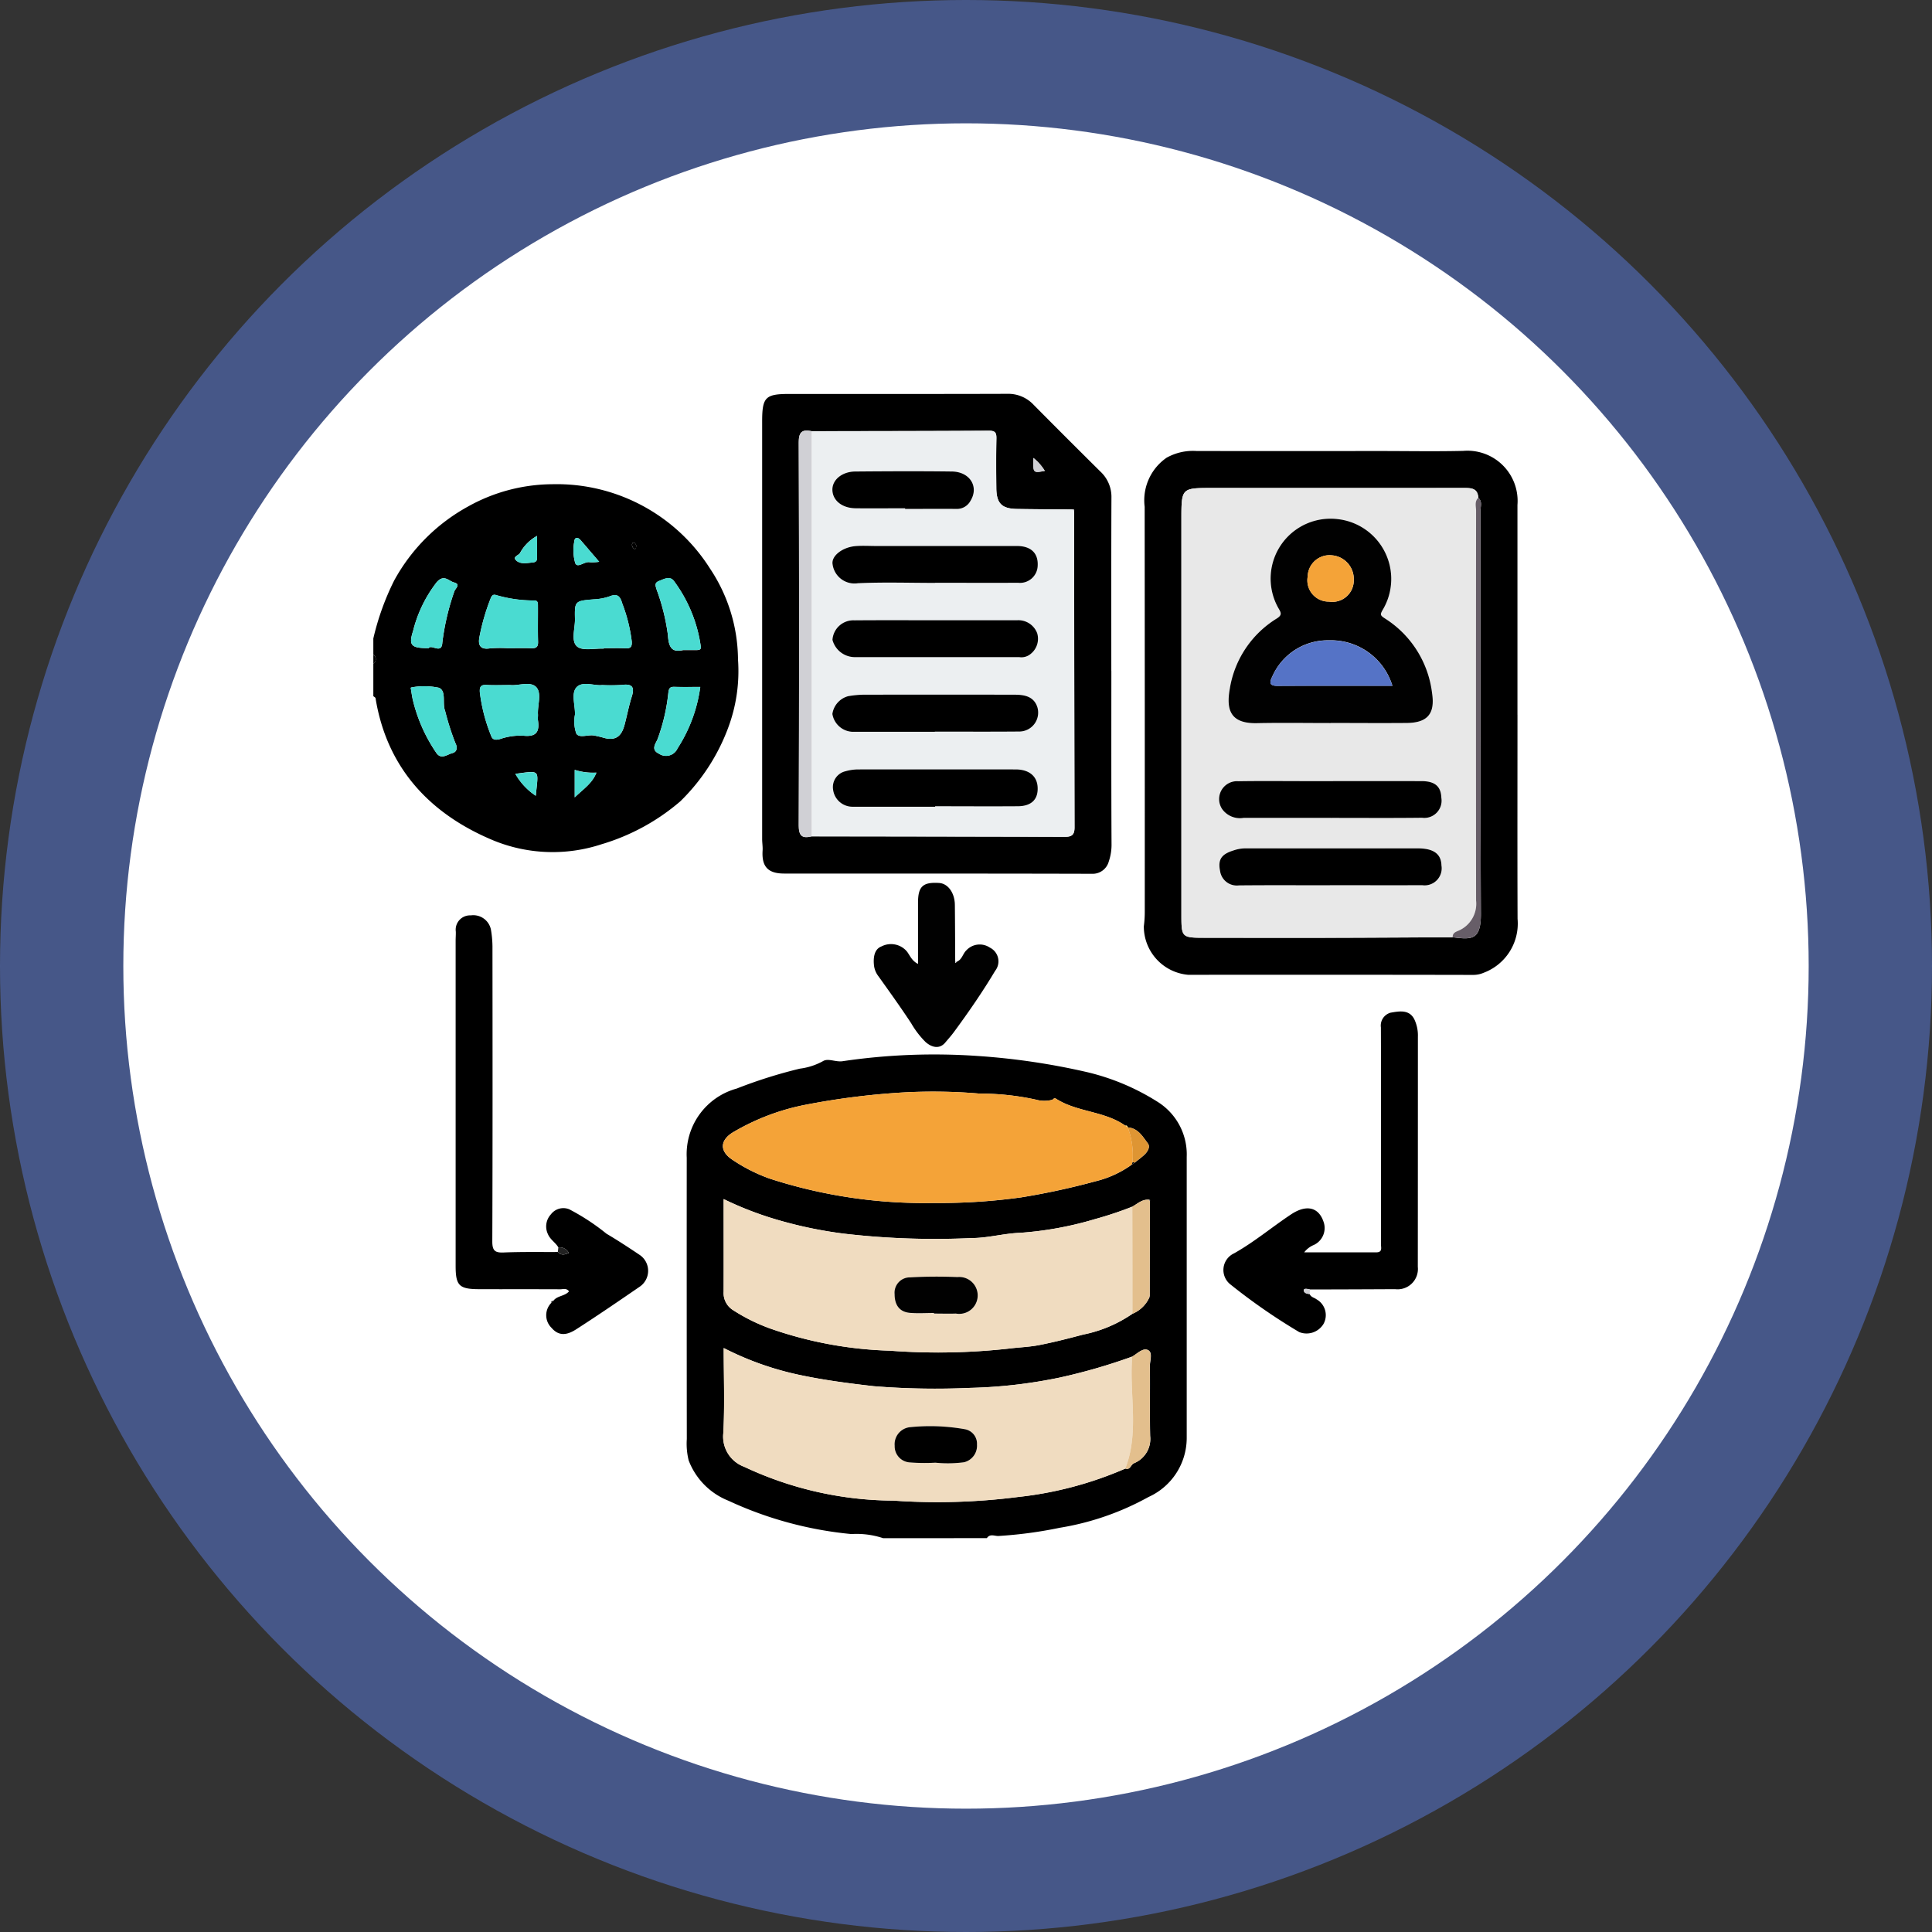 <svg xmlns="http://www.w3.org/2000/svg" xmlns:xlink="http://www.w3.org/1999/xlink" width="141" height="141" viewBox="0 0 141 141">
  <rect x="0" y="0" width="141" height="141" fill="#333333" stroke="none"/>
  <defs>
    <clipPath id="clip-path">
      <rect id="Rectángulo_363844" data-name="Rectángulo 363844" width="83.509" height="83.516" fill="none"/>
    </clipPath>
  </defs>
  <g id="Grupo_1043416" data-name="Grupo 1043416" transform="translate(-3943 10908.802)">
    <circle id="Elipse_8725" data-name="Elipse 8725" cx="70.5" cy="70.5" r="70.5" transform="translate(3943 -10908.802)" fill="#5573c6" opacity="0.58"/>
    <circle id="Elipse_8726" data-name="Elipse 8726" cx="61.5" cy="61.5" r="61.5" transform="translate(3952 -10899.802)" fill="#fff"/>
    <g id="Grupo_1042536" data-name="Grupo 1042536" transform="translate(3970.246 -10880.06)">
      <g id="Grupo_1030480" data-name="Grupo 1030480" clip-path="url(#clip-path)">
        <path id="Trazado_771316" data-name="Trazado 771316" d="M149.882,320.87a6.129,6.129,0,0,0-2.315-.3,27.4,27.4,0,0,1-8.976-2.434,5.133,5.133,0,0,1-2.9-2.938,5.047,5.047,0,0,1-.137-1.559q-.011-10.267-.005-20.534a4.968,4.968,0,0,1,3.647-5.048,35.068,35.068,0,0,1,4.611-1.454,4.682,4.682,0,0,0,1.684-.547c.37-.228.9.066,1.4.009a45.741,45.741,0,0,1,9.884-.387,50.606,50.606,0,0,1,8.023,1.187,16.878,16.878,0,0,1,5.126,2.167,4.523,4.523,0,0,1,2.114,4.01q0,10.267,0,20.534a4.73,4.73,0,0,1-2.791,4.29,19.96,19.96,0,0,1-6.474,2.245,31.183,31.183,0,0,1-4.485.6c-.274.007-.614-.185-.834.157ZM167.741,290.9c-.024-.094-.065-.165-.182-.132-1.525-1.082-3.511-.976-5.068-1.973-.142-.091-.186.06-.28.086a2.292,2.292,0,0,1-1.191-.017,19.048,19.048,0,0,0-4.1-.439,39.72,39.72,0,0,0-5.678-.078,54.128,54.128,0,0,0-6.946.878,16.61,16.61,0,0,0-5.434,2.062c-.89.579-.9,1.335-.027,1.935a12.175,12.175,0,0,0,2.745,1.4,36.61,36.61,0,0,0,12,1.784A43.16,43.16,0,0,0,159.95,296a52.937,52.937,0,0,0,5.446-1.179,7.562,7.562,0,0,0,2.641-1.218l.192-.13c.232-.186.474-.361.694-.561.252-.229.477-.59.281-.849-.378-.5-.716-1.116-1.468-1.17Zm1.563,12.41.054-.028-.021-.055q.007-3.488.015-6.975l.013-.056-.055-.022c-.507-.061-.85.281-1.242.5a26.741,26.741,0,0,1-2.736.912,25.1,25.1,0,0,1-5.5,1c-1.126.041-2.314.377-3.483.38a57.315,57.315,0,0,1-9.346-.324,31.1,31.1,0,0,1-5.041-1.068,24.737,24.737,0,0,1-3.716-1.452c0,2.331.006,4.547,0,6.763a1.458,1.458,0,0,0,.625,1.3,13.293,13.293,0,0,0,2.773,1.384,28.93,28.93,0,0,0,8.734,1.617,46.824,46.824,0,0,0,8.708-.156c.73-.091,1.473-.112,2.209-.257,1.072-.211,2.134-.482,3.181-.761a9.661,9.661,0,0,0,3.607-1.523,2.337,2.337,0,0,0,1.228-1.185m-1.747,12.485c.357.129.387-.285.632-.39a1.908,1.908,0,0,0,1.176-1.984c-.037-1.7,0-3.409-.02-5.114,0-.4.23-.976-.138-1.159s-.777.254-1.145.473a42.161,42.161,0,0,1-5.285,1.53,36.075,36.075,0,0,1-6.549.755,56.047,56.047,0,0,1-7.031-.122c-1.854-.211-3.692-.45-5.518-.844a22.093,22.093,0,0,1-5.435-1.943c0,2.139.081,4.182-.03,6.215a2.348,2.348,0,0,0,1.528,2.454,25.836,25.836,0,0,0,10.884,2.467,46.3,46.3,0,0,0,9.088-.263,26.789,26.789,0,0,0,7.842-2.076" transform="translate(-112.676 -237.354)"/>
        <path id="Trazado_771317" data-name="Trazado 771317" d="M0,50.353a19.16,19.16,0,0,1,1.513-4.215A13.586,13.586,0,0,1,6.9,40.729a12.742,12.742,0,0,1,6.16-1.634,13.244,13.244,0,0,1,11.519,6.167,12.068,12.068,0,0,1,2.035,6.616,11.82,11.82,0,0,1-.72,5A14.6,14.6,0,0,1,22.4,62.241a15.625,15.625,0,0,1-5.749,3.131,11.4,11.4,0,0,1-7.887-.28C4.18,63.184,1,59.854.162,54.713c-.009-.058-.106-.1-.162-.151V52.2a.407.407,0,0,0,0-.673Zm16.7,3.4c-.516.076-1.4-.3-1.846.139s-.111,1.33-.137,2.022a2.646,2.646,0,0,0,.1,1.384c.223.347.829.069,1.262.132a7.651,7.651,0,0,1,.789.187c.906.234,1.278-.227,1.476-.988.178-.683.312-1.379.524-2.05.234-.74-.039-.923-.736-.835a12.552,12.552,0,0,1-1.43.01m-6.708,0c-.658,0-1.19.025-1.718-.008-.419-.027-.525.129-.5.528A12.29,12.29,0,0,0,8.6,57.463c.1.3.33.323.672.222a4.518,4.518,0,0,1,1.688-.235c.934.1,1.181-.293,1.056-1.12-.021-.137,0-.279,0-.418-.045-.69.3-1.578-.137-2.019s-1.328-.069-1.889-.141m-.149-2.691c.56,0,1.121-.014,1.681.005.343.012.512-.074.5-.462-.023-.868,0-1.737-.009-2.605,0-.193.016-.428-.274-.418a9.709,9.709,0,0,1-2.8-.4c-.168-.044-.275,0-.364.216a15.588,15.588,0,0,0-.821,2.8c-.118.549-.031,1,.744.881a9.276,9.276,0,0,1,1.343-.012m6.977.029c0-.01,0-.019,0-.029.531,0,1.063-.021,1.593.007.379.02.466-.126.451-.482a11.51,11.51,0,0,0-.686-2.763c-.143-.479-.3-.81-.957-.538a4.032,4.032,0,0,1-1.117.208c-1.395.116-1.414.118-1.387,1.443.014.688-.313,1.6.157,2,.4.342,1.278.125,1.945.155m5.79.106c.416,0,.7,0,.977,0,.182,0,.358-.028.313-.265a10.43,10.43,0,0,0-1.977-4.8c-.29-.355-.708-.12-1.064.019-.372.146-.259.36-.17.663a15.213,15.213,0,0,1,.815,3.3c.057.986.36,1.253,1.106,1.084M2.729,53.949c.044.266.082.533.134.8a11.644,11.644,0,0,0,1.711,3.919c.358.57.812.148,1.191.053s.377-.455.213-.758a19.46,19.46,0,0,1-.741-2.329c-.22-.56.114-1.432-.444-1.682a5.087,5.087,0,0,0-1.986-.031.257.257,0,0,0-.078.03m1.307-2.89c.2-.316.951.472,1-.4a17.718,17.718,0,0,1,.87-3.727c.064-.229.512-.53-.015-.67-.388-.1-.731-.629-1.268-.015A9.549,9.549,0,0,0,2.9,49.808c-.342,1.06-.134,1.251,1.132,1.251m19.828,2.829c-.658,0-1.272.013-1.886-.005-.317-.01-.4.093-.443.419a13.846,13.846,0,0,1-.789,3.4c-.117.293-.531.765.106,1.062a.918.918,0,0,0,1.353-.392,10.943,10.943,0,0,0,1.658-4.485m-7.375-9.131c-.532-.62-.936-1.093-1.343-1.565-.24-.279-.461-.235-.483.12a3.351,3.351,0,0,0,.081,1.555c.179.378.673-.159,1.054-.078a3.454,3.454,0,0,0,.692-.033m-4.536-1.89a3.127,3.127,0,0,0-1.239,1.238c-.1.191-.568.274-.3.541.314.308.776.2,1.2.164.33-.03.339-.187.335-.428-.007-.46,0-.92,0-1.515M14.7,59.947v2c.649-.628,1.289-1.033,1.583-1.807a4.366,4.366,0,0,1-1.583-.2m-2.841,1.889c.175-1.921.4-1.851-1.492-1.6a4.635,4.635,0,0,0,1.492,1.6M19.2,43.58c-.041-.061-.077-.184-.15-.211-.142-.053-.184.088-.169.185a.352.352,0,0,0,.144.249c.168.07.126-.1.175-.224" transform="translate(0 -32.498)"/>
        <path id="Trazado_771318" data-name="Trazado 771318" d="M0,112.786a.407.407,0,0,1,0,.674Z" transform="translate(0 -93.752)" fill="#010101"/>
        <path id="Trazado_771319" data-name="Trazado 771319" d="M360.4,43.935c0,4.964-.012,9.928.006,14.892a3.836,3.836,0,0,1-2.469,3.934,1.943,1.943,0,0,1-.784.158q-10.39-.02-20.78-.007a3.543,3.543,0,0,1-3.243-3.542,8.065,8.065,0,0,0,.069-1.083q.005-14.766-.008-29.532a3.777,3.777,0,0,1,1.6-3.58A3.943,3.943,0,0,1,337,24.685q6.646.005,13.293,0c2.047,0,4.1.038,6.141-.01a3.665,3.665,0,0,1,3.964,3.945q0,7.656,0,15.313M357.539,28.1c-.037-.719-.534-.717-1.071-.716q-9.175.01-18.35,0c-2.245,0-2.245,0-2.245,2.294q0,14.394,0,28.789c0,1.743,0,1.743,1.786,1.743,3.142,0,6.285.005,9.427,0,2.861-.006,5.722-.025,8.583-.038,1.415.185,2.069.205,2.06-1.731-.046-9.8-.02-19.6-.029-29.4,0-.312.152-.672-.16-.939" transform="translate(-276.898 -20.511)"/>
        <path id="Trazado_771320" data-name="Trazado 771320" d="M193.622,20.212c0,4.208-.009,8.416.013,12.623a3.775,3.775,0,0,1-.2,1.293,1.218,1.218,0,0,1-1.223.9c-7.489-.021-14.979-.014-22.468-.017-1.187,0-1.649-.507-1.575-1.681.018-.277-.032-.558-.032-.837q0-15.19,0-30.38V2.032c0-1.793.229-2.023,2-2.023,5.3,0,10.6.008,15.9-.009a2.53,2.53,0,0,1,1.911.8q2.428,2.451,4.88,4.879a2.519,2.519,0,0,1,.8,1.912c-.018,4.208-.009,8.415-.009,12.623M171.751,2.727c-.691-.142-.946.039-.943.839q.051,13.954,0,27.908c0,.8.244.988.944.822q9.251.012,18.5.032c.515,0,.682-.178.681-.687Q190.907,20.12,190.9,8.6c.03-.116,0-.183-.133-.158-1.344-.012-2.687-.015-4.031-.038-1.115-.019-1.5-.4-1.512-1.518-.013-1.2-.019-2.41.006-3.614.008-.416-.072-.581-.541-.578-4.314.027-8.628.027-12.941.035m16.184,1.95c-.029,1.107-.029,1.107.833.945a3.642,3.642,0,0,0-.833-.945" transform="translate(-139.76 0)"/>
        <path id="Trazado_771321" data-name="Trazado 771321" d="M42.714,253.661c.271-.4.844-.338,1.152-.707-.194-.259-.436-.15-.636-.151-1.962-.01-3.925,0-5.887-.007-1.5,0-1.751-.251-1.751-1.711q0-11.858,0-23.717c0-.224.021-.449.012-.672a1.045,1.045,0,0,1,1.089-1.18,1.314,1.314,0,0,1,1.472,1.024,7.611,7.611,0,0,1,.115,1.24c.007,7.177.015,14.353-.012,21.53,0,.678.193.834.832.808,1.315-.054,2.634-.028,3.951-.035.242.263.5.2.8.07a.746.746,0,0,0-.76-.405c-.209-.357-.59-.561-.764-.969a1.3,1.3,0,0,1,.218-1.444,1.138,1.138,0,0,1,1.337-.37,16.032,16.032,0,0,1,2.717,1.782c.819.484,1.617,1.006,2.407,1.537a1.4,1.4,0,0,1,.04,2.317c-1.539,1.056-3.08,2.112-4.65,3.121-.575.37-1.219.583-1.8-.1a1.284,1.284,0,0,1-.014-1.835l.131-.13" transform="translate(-29.585 -187.452)"/>
        <path id="Trazado_771322" data-name="Trazado 771322" d="M373.95,287.725c.088.234.333.26.5.387a1.323,1.323,0,0,1,.507,1.8,1.446,1.446,0,0,1-1.77.591,43.608,43.608,0,0,1-5-3.461,1.339,1.339,0,0,1,.247-2.286c1.475-.828,2.76-1.915,4.159-2.843,1.156-.767,2.072-.515,2.406.658a1.364,1.364,0,0,1-.748,1.575,1.682,1.682,0,0,0-.7.538c1.836,0,3.546,0,5.256,0,.478,0,.344-.347.346-.6.009-1.4,0-2.8,0-4.205,0-3.869.01-7.738-.005-11.607a.976.976,0,0,1,.708-1.079c.593-.1,1.339-.259,1.72.46a2.726,2.726,0,0,1,.272,1.271q0,8.411-.006,16.822a1.484,1.484,0,0,1-1.656,1.625q-3.111.017-6.223.022c-.158-.039-.427-.093-.441.033-.025.212.208.29.419.3" transform="translate(-305.614 -222.028)"/>
        <path id="Trazado_771323" data-name="Trazado 771323" d="M222.492,217.229c.367-.148.412-.562.674-.812a1.327,1.327,0,0,1,1.725-.2,1.116,1.116,0,0,1,.38,1.692c-.924,1.547-1.947,3.027-3.014,4.475-.192.261-.419.511-.626.759-.4.481-.958.386-1.439-.04a6.46,6.46,0,0,1-1.048-1.367c-.764-1.162-1.577-2.293-2.385-3.425a1.606,1.606,0,0,1-.322-.736c-.076-.586-.007-1.248.541-1.449a1.519,1.519,0,0,1,1.83.342c.24.289.35.692.834.937,0-1.53,0-2.994,0-4.458,0-1.2.352-1.526,1.543-1.45.641.041,1.136.715,1.146,1.6.016,1.373.017,2.746.025,4.118l.008.128.126-.113" transform="translate(-179.89 -175.798)" fill="#010101"/>
        <path id="Trazado_771324" data-name="Trazado 771324" d="M79.829,369.142a.746.746,0,0,1,.76.4c-.3.125-.557.193-.8-.07l.039-.335" transform="translate(-66.325 -306.845)" fill="#222"/>
        <path id="Trazado_771325" data-name="Trazado 771325" d="M402.856,387.44c-.211-.006-.444-.084-.419-.3.015-.126.283-.072.441-.033l-.022.329" transform="translate(-334.52 -321.744)" fill="#d0d0d5"/>
        <path id="Trazado_771326" data-name="Trazado 771326" d="M251.784,245.381l-.126.113-.008-.128a.145.145,0,0,1,.134.015" transform="translate(-209.181 -203.95)" fill="#d0d0d5"/>
        <path id="Trazado_771327" data-name="Trazado 771327" d="M77.115,392.291l-.131.13q-.041-.171.131-.13" transform="translate(-63.986 -326.081)" fill="#010101"/>
        <path id="Trazado_771328" data-name="Trazado 771328" d="M181.313,356.612a9.661,9.661,0,0,1-3.607,1.523c-1.046.279-2.108.55-3.181.761-.736.145-1.479.166-2.209.257a46.824,46.824,0,0,1-8.708.156,28.916,28.916,0,0,1-8.734-1.617,13.284,13.284,0,0,1-2.773-1.384,1.459,1.459,0,0,1-.625-1.3c.01-2.216,0-4.432,0-6.763A24.728,24.728,0,0,0,155.2,349.7a31.1,31.1,0,0,0,5.041,1.068,57.317,57.317,0,0,0,9.346.324c1.169,0,2.357-.339,3.483-.38a25.106,25.106,0,0,0,5.5-1,26.7,26.7,0,0,0,2.736-.912q0,3.909.008,7.818m-14.48-.054c0,.015,0,.03,0,.045.533,0,1.066.015,1.6,0a1.346,1.346,0,1,0,.121-2.664c-1.147-.044-2.3-.045-3.445.023a1.12,1.12,0,0,0-1.149,1.229c0,.8.362,1.293,1.113,1.36.583.052,1.174.01,1.762.01" transform="translate(-125.913 -289.476)" fill="#f0dcc0"/>
        <path id="Trazado_771329" data-name="Trazado 771329" d="M180.639,421.448a26.8,26.8,0,0,1-7.842,2.077,46.31,46.31,0,0,1-9.088.263,25.838,25.838,0,0,1-10.884-2.467,2.348,2.348,0,0,1-1.528-2.454c.111-2.033.03-4.076.03-6.215a22.1,22.1,0,0,0,5.435,1.943c1.826.394,3.665.633,5.518.844a56.026,56.026,0,0,0,7.031.122,36.083,36.083,0,0,0,6.549-.755,42.185,42.185,0,0,0,5.285-1.53c-.231,2.721.536,5.5-.505,8.174m-13.86-.431a9,9,0,0,0,2.092-.031,1.24,1.24,0,0,0,.945-1.288,1.074,1.074,0,0,0-.863-1.118,14.4,14.4,0,0,0-3.981-.157,1.253,1.253,0,0,0-1.163,1.363A1.177,1.177,0,0,0,164.933,421a13.427,13.427,0,0,0,1.845.018" transform="translate(-125.759 -343.012)" fill="#f0dcc0"/>
        <path id="Trazado_771330" data-name="Trazado 771330" d="M181.03,306.985a7.563,7.563,0,0,1-2.641,1.218,52.943,52.943,0,0,1-5.446,1.179,43.181,43.181,0,0,1-6.363.408,36.612,36.612,0,0,1-12-1.784,12.168,12.168,0,0,1-2.745-1.4c-.872-.6-.863-1.356.027-1.935a16.609,16.609,0,0,1,5.434-2.062,54.146,54.146,0,0,1,6.946-.878,39.747,39.747,0,0,1,5.678.078,19.072,19.072,0,0,1,4.1.439,2.294,2.294,0,0,0,1.19.017c.093-.026.138-.177.28-.086,1.557,1,3.543.891,5.068,1.973l.182.132-.006-.006a5.7,5.7,0,0,1,.34,2.56.849.849,0,0,1-.039.151" transform="translate(-125.671 -250.739)" fill="#f4a338"/>
        <path id="Trazado_771331" data-name="Trazado 771331" d="M325.194,421.98c1.041-2.671.275-5.453.505-8.174.368-.219.787-.652,1.145-.473s.133.76.138,1.159c.021,1.7-.017,3.41.02,5.114a1.908,1.908,0,0,1-1.176,1.984c-.245.105-.275.519-.632.39" transform="translate(-270.314 -343.544)" fill="#e3bf8d"/>
        <path id="Trazado_771332" data-name="Trazado 771332" d="M328.233,356.8q0-3.909-.008-7.818c.392-.222.735-.564,1.241-.5,0,0-.006.059-.006.059l.049.021q-.008,3.487-.015,6.974l-.047.028.014.056a2.337,2.337,0,0,1-1.228,1.185" transform="translate(-272.834 -289.66)" fill="#e3bf8d"/>
        <path id="Trazado_771333" data-name="Trazado 771333" d="M326.592,319.782a5.7,5.7,0,0,0-.34-2.56c.753.054,1.091.671,1.468,1.17.2.259-.029.621-.281.85-.22.2-.462.375-.694.561a.15.15,0,0,0-.153-.021" transform="translate(-271.194 -263.687)" fill="#de9533"/>
        <path id="Trazado_771334" data-name="Trazado 771334" d="M325.392,316.57l-.182-.132c.117-.033.158.037.182.132" transform="translate(-270.327 -263.029)" fill="#f9cc57"/>
        <path id="Trazado_771335" data-name="Trazado 771335" d="M335.593,348.588l-.049-.021s.005-.059.006-.059l.056.023Z" transform="translate(-278.917 -289.694)" fill="#675e68"/>
        <path id="Trazado_771336" data-name="Trazado 771336" d="M335.48,390.385l-.014-.056.047-.028.021.056Z" transform="translate(-278.853 -324.434)" fill="#675e68"/>
        <path id="Trazado_771337" data-name="Trazado 771337" d="M328.077,332.332a.15.15,0,0,1,.153.021l-.192.13a.856.856,0,0,0,.039-.151" transform="translate(-272.678 -276.237)" fill="#010101"/>
        <path id="Trazado_771338" data-name="Trazado 771338" d="M88.706,125.546a12.55,12.55,0,0,0,1.43-.01c.7-.089.97.095.736.835-.212.671-.346,1.368-.524,2.05-.2.761-.571,1.222-1.476.988a7.636,7.636,0,0,0-.789-.187c-.433-.064-1.039.214-1.262-.132a2.643,2.643,0,0,1-.1-1.384c.026-.692-.307-1.579.137-2.022s1.33-.063,1.846-.139" transform="translate(-72.008 -104.293)" fill="#4adbd1"/>
        <path id="Trazado_771339" data-name="Trazado 771339" d="M48.258,125.538c.561.072,1.452-.3,1.889.141s.092,1.329.137,2.019c.009.139-.016.282,0,.418.125.827-.121,1.216-1.056,1.12a4.518,4.518,0,0,0-1.688.235c-.341.1-.57.074-.672-.222a12.29,12.29,0,0,1-.832-3.193c-.025-.4.08-.554.5-.528.528.034,1.06.008,1.718.008" transform="translate(-38.268 -104.285)" fill="#4adbd1"/>
        <path id="Trazado_771340" data-name="Trazado 771340" d="M47.826,90.793a9.231,9.231,0,0,0-1.343.012c-.775.115-.862-.331-.744-.881a15.587,15.587,0,0,1,.821-2.8c.089-.211.2-.26.364-.216a9.708,9.708,0,0,0,2.8.4c.29-.009.274.225.274.418,0,.868-.014,1.737.009,2.605.01.388-.159.474-.5.462-.56-.019-1.12-.005-1.681,0" transform="translate(-37.984 -72.231)" fill="#4adbd1"/>
        <path id="Trazado_771341" data-name="Trazado 771341" d="M88.821,90.935c-.667-.03-1.546.187-1.945-.155-.47-.4-.143-1.312-.157-2-.027-1.325-.008-1.327,1.387-1.443a4.032,4.032,0,0,0,1.117-.208c.662-.272.814.058.957.538a11.512,11.512,0,0,1,.686,2.763c.016.356-.072.5-.451.482-.53-.028-1.062-.007-1.593-.007,0,.01,0,.019,0,.029" transform="translate(-72.002 -72.344)" fill="#4adbd1"/>
        <path id="Trazado_771342" data-name="Trazado 771342" d="M124.069,84.919c-.746.17-1.049-.1-1.106-1.084a15.218,15.218,0,0,0-.815-3.3c-.089-.3-.2-.517.17-.663.356-.14.774-.375,1.064-.02a10.428,10.428,0,0,1,1.977,4.8c.046.237-.131.266-.313.265-.28,0-.561,0-.977,0" transform="translate(-101.461 -66.222)" fill="#4adbd1"/>
        <path id="Trazado_771343" data-name="Trazado 771343" d="M16.173,126.518a.255.255,0,0,1,.078-.03,5.09,5.09,0,0,1,1.986.031c.558.25.224,1.122.444,1.682a19.465,19.465,0,0,0,.741,2.329c.165.3.162.664-.213.758s-.833.517-1.191-.053a11.644,11.644,0,0,1-1.711-3.919c-.052-.264-.09-.531-.134-.8" transform="translate(-13.444 -105.066)" fill="#4adbd1"/>
        <path id="Trazado_771344" data-name="Trazado 771344" d="M17.613,84.868c-1.267,0-1.474-.191-1.132-1.251A9.549,9.549,0,0,1,18.2,80.06c.537-.613.879-.088,1.268.015.527.14.078.441.015.67a17.706,17.706,0,0,0-.87,3.727c-.05.868-.8.08-1,.4" transform="translate(-13.578 -66.306)" fill="#4adbd1"/>
        <path id="Trazado_771345" data-name="Trazado 771345" d="M124.867,126.723a10.945,10.945,0,0,1-1.658,4.485.918.918,0,0,1-1.353.392c-.637-.3-.223-.768-.106-1.062a13.846,13.846,0,0,0,.789-3.4c.042-.326.126-.429.443-.419.613.018,1.228.005,1.886.005" transform="translate(-101.003 -105.332)" fill="#4adbd1"/>
        <path id="Trazado_771346" data-name="Trazado 771346" d="M88.465,64.045a3.471,3.471,0,0,1-.692.033c-.381-.082-.875.455-1.054.078a3.349,3.349,0,0,1-.081-1.555c.023-.355.243-.4.483-.12.407.472.811.945,1.343,1.565" transform="translate(-71.976 -51.785)" fill="#4adbd1"/>
        <path id="Trazado_771347" data-name="Trazado 771347" d="M62.854,61.449c0,.595-.005,1.055,0,1.515,0,.241-.005.4-.335.428-.427.038-.889.144-1.2-.164-.272-.267.2-.35.3-.541a3.127,3.127,0,0,1,1.239-1.239" transform="translate(-50.901 -51.079)" fill="#4adbd1"/>
        <path id="Trazado_771348" data-name="Trazado 771348" d="M87.08,162.651a4.366,4.366,0,0,0,1.583.2c-.294.773-.934,1.179-1.583,1.807Z" transform="translate(-72.384 -135.202)" fill="#4adbd1"/>
        <path id="Trazado_771349" data-name="Trazado 771349" d="M62.9,165.325a4.633,4.633,0,0,1-1.492-1.6c1.888-.247,1.668-.317,1.492,1.6" transform="translate(-51.044 -135.986)" fill="#4adbd1"/>
        <path id="Trazado_771350" data-name="Trazado 771350" d="M112.213,64.575c-.049.124-.007.294-.175.224a.352.352,0,0,1-.144-.249c-.015-.1.027-.238.169-.185.073.027.11.15.15.211" transform="translate(-93.008 -53.493)" fill="#010101"/>
        <path id="Trazado_771351" data-name="Trazado 771351" d="M369.251,73.492c-2.861.013-5.722.032-8.583.038-3.143.007-6.285,0-9.427,0-1.789,0-1.786,0-1.786-1.743q0-14.394,0-28.789c0-2.294,0-2.294,2.245-2.294q9.175,0,18.35,0c.537,0,1.034,0,1.072.716-.3.276-.162.635-.163.955q-.011,14.222,0,28.443a2.133,2.133,0,0,1-1.321,2.214c-.238.1-.394.191-.387.461m-8.905-15.631c1.85,0,3.7.012,5.552,0,1.519-.013,2.078-.676,1.85-2.177a7.5,7.5,0,0,0-3.433-5.447c-.357-.228-.368-.292-.158-.65a4.4,4.4,0,0,0-3.266-6.6,4.373,4.373,0,0,0-4.335,6.531c.189.312.24.476-.136.715a7.384,7.384,0,0,0-3.428,5.1c-.262,1.463-.055,2.585,1.97,2.542,1.794-.038,3.589-.008,5.383-.008M360.294,69.7c2.244,0,4.489.008,6.733,0a1.248,1.248,0,0,0,1.406-1.448c-.025-.83-.569-1.238-1.722-1.239q-6.312-.01-12.624,0a2.673,2.673,0,0,0-.809.144c-.872.271-1.177.638-1,1.51a1.231,1.231,0,0,0,1.366,1.048c2.216-.023,4.432-.008,6.649-.007m.083-4.922c2.213,0,4.425.019,6.638-.009a1.26,1.26,0,0,0,1.413-1.459c-.028-.831-.466-1.212-1.458-1.215-2.8-.008-5.6,0-8.4,0-1.652,0-3.305-.018-4.957.009a1.306,1.306,0,0,0-1.17,2.047,1.6,1.6,0,0,0,1.55.628c2.129.008,4.257,0,6.386,0" transform="translate(-290.481 -33.834)" fill="#e8e8e8"/>
        <path id="Trazado_771352" data-name="Trazado 771352" d="M466.757,77.019c-.007-.27.149-.362.387-.461a2.133,2.133,0,0,0,1.322-2.214q-.015-14.221,0-28.443c0-.32-.133-.679.163-.955.312.267.16.627.16.939.009,9.8-.017,19.6.029,29.4.009,1.936-.646,1.916-2.06,1.731" transform="translate(-387.986 -37.361)" fill="#675e68"/>
        <path id="Trazado_771353" data-name="Trazado 771353" d="M208.715,21.857q.012,11.522.032,23.045c0,.508-.166.688-.681.687q-9.251-.031-18.5-.033,0-14.784,0-29.569c4.314-.008,8.628-.009,12.941-.035.468,0,.549.162.541.578-.024,1.2-.019,2.409-.006,3.614.012,1.114.4,1.5,1.512,1.518,1.344.022,2.687.026,4.031.038l.133.158M198.577,43.395v-.032c2.017,0,4.035.01,6.052,0,.991-.007,1.484-.516,1.428-1.41-.05-.8-.637-1.275-1.612-1.276q-5.758-.007-11.516,0a3.459,3.459,0,0,0-.892.133,1.184,1.184,0,0,0-.906,1.344,1.427,1.427,0,0,0,1.4,1.246q3.025,0,6.05,0m-.028-5.471v-.019c2.046,0,4.091.013,6.137-.006a1.381,1.381,0,0,0,1.353-1.754c-.245-.8-.929-.932-1.652-.933q-5.548,0-11.1,0a7.235,7.235,0,0,0-1.073.11,1.574,1.574,0,0,0-1.141,1.295,1.554,1.554,0,0,0,1.422,1.3q3.025,0,6.051,0m.017-10.865c2.019,0,4.038.008,6.057,0a1.291,1.291,0,0,0,1.435-1.253c.046-.9-.49-1.429-1.514-1.431-3.421-.008-6.842,0-10.263,0-.5,0-1.012-.033-1.514.008-.965.079-1.794.726-1.675,1.339a1.612,1.612,0,0,0,1.839,1.37c1.875-.088,3.756-.024,5.635-.025m.084,5.416h6.057a1.048,1.048,0,0,0,.845-.241,1.409,1.409,0,0,0,.468-1.5,1.466,1.466,0,0,0-1.48-.949c-1.851-.006-3.7,0-5.552,0-2.1,0-4.206-.011-6.309.005a1.529,1.529,0,0,0-1.6,1.425,1.691,1.691,0,0,0,1.6,1.26c1.991.005,3.982,0,5.973,0m-2.272-10.862c0,.014,0,.029,0,.043,1.259,0,2.517-.007,3.776,0a1.118,1.118,0,0,0,1-.6c.625-1.017-.044-2.111-1.355-2.13-2.352-.035-4.705-.022-7.058,0-.976.008-1.689.617-1.669,1.349.021.764.7,1.32,1.689,1.334,1.2.018,2.409,0,3.613,0" transform="translate(-157.572 -13.26)" fill="#eceff1"/>
        <path id="Trazado_771354" data-name="Trazado 771354" d="M184.919,15.944q0,14.784,0,29.569c-.7.167-.947-.023-.944-.822q.049-13.954,0-27.908c0-.8.252-.981.943-.839" transform="translate(-152.928 -13.216)" fill="#d0d0d5"/>
        <path id="Trazado_771355" data-name="Trazado 771355" d="M285.423,27.718a3.643,3.643,0,0,1,.833.945c-.861.163-.861.163-.833-.945" transform="translate(-237.248 -23.04)" fill="#d0d0d5"/>
        <path id="Trazado_771356" data-name="Trazado 771356" d="M302.394,50.141l-.133-.158c.136-.024.164.043.133.158" transform="translate(-251.251 -41.544)" fill="#d0d0d5"/>
        <path id="Trazado_771357" data-name="Trazado 771357" d="M228.307,384.429c-.588,0-1.179.041-1.762-.01-.751-.067-1.111-.561-1.113-1.36a1.12,1.12,0,0,1,1.149-1.229c1.145-.068,2.3-.067,3.445-.023a1.346,1.346,0,1,1-.121,2.664c-.532.018-1.065,0-1.6,0,0-.015,0-.03,0-.045" transform="translate(-187.388 -317.347)" fill="#010101"/>
        <path id="Trazado_771358" data-name="Trazado 771358" d="M228.433,449.15a13.427,13.427,0,0,1-1.845-.018,1.177,1.177,0,0,1-1.125-1.213,1.253,1.253,0,0,1,1.163-1.363,14.406,14.406,0,0,1,3.981.157,1.074,1.074,0,0,1,.863,1.118,1.24,1.24,0,0,1-.945,1.288,9,9,0,0,1-2.092.031" transform="translate(-187.414 -371.144)"/>
        <path id="Trazado_771359" data-name="Trazado 771359" d="M377.321,68.784c-1.794,0-3.59-.03-5.383.008-2.026.043-2.232-1.08-1.97-2.542a7.384,7.384,0,0,1,3.428-5.1c.376-.239.325-.4.136-.715a4.373,4.373,0,0,1,4.335-6.531,4.395,4.395,0,0,1,3.266,6.6c-.21.358-.2.422.158.65a7.5,7.5,0,0,1,3.433,5.447c.228,1.5-.331,2.164-1.85,2.177-1.85.016-3.7,0-5.552,0m4.509-2.714a4.685,4.685,0,0,0-4.639-3.319,4.415,4.415,0,0,0-4.12,2.622c-.232.473-.235.707.394.7,2.764-.015,5.529-.007,8.365-.007M377.2,59.92a1.563,1.563,0,0,0,1.811-1.579,1.734,1.734,0,0,0-1.615-1.8,1.592,1.592,0,0,0-1.747,1.557A1.551,1.551,0,0,0,377.2,59.92" transform="translate(-307.456 -44.756)" fill="#010101"/>
        <path id="Trazado_771360" data-name="Trazado 771360" d="M373.964,199.271c-2.216,0-4.433-.015-6.649.008a1.232,1.232,0,0,1-1.366-1.049c-.178-.872.127-1.239,1-1.509a2.679,2.679,0,0,1,.809-.144q6.312,0,12.624,0c1.152,0,1.7.409,1.721,1.239a1.247,1.247,0,0,1-1.406,1.448c-2.244.011-4.489,0-6.733,0" transform="translate(-304.151 -163.403)"/>
        <path id="Trazado_771361" data-name="Trazado 771361" d="M373.975,170.123c-2.129,0-4.257,0-6.386,0a1.6,1.6,0,0,1-1.55-.628,1.306,1.306,0,0,1,1.17-2.047c1.652-.027,3.3-.008,4.957-.008,2.8,0,5.6-.005,8.4,0,.992,0,1.429.384,1.458,1.215a1.26,1.26,0,0,1-1.413,1.459c-2.212.027-4.425.009-6.638.01" transform="translate(-304.079 -139.174)"/>
        <path id="Trazado_771362" data-name="Trazado 771362" d="M206.287,165.135h-6.05a1.427,1.427,0,0,1-1.4-1.246,1.184,1.184,0,0,1,.906-1.344,3.467,3.467,0,0,1,.892-.133q5.758-.006,11.516,0c.975,0,1.562.477,1.612,1.277.056.894-.437,1.4-1.428,1.41-2.017.015-4.035,0-6.052,0v.032" transform="translate(-165.282 -135)"/>
        <path id="Trazado_771363" data-name="Trazado 771363" d="M206,132.784q-3.025,0-6.051,0a1.553,1.553,0,0,1-1.422-1.3,1.574,1.574,0,0,1,1.141-1.295,7.255,7.255,0,0,1,1.073-.11q5.548-.012,11.1,0c.723,0,1.407.135,1.652.933a1.381,1.381,0,0,1-1.353,1.754c-2.045.019-4.091.006-6.137.006v.019" transform="translate(-165.024 -108.12)"/>
        <path id="Trazado_771364" data-name="Trazado 771364" d="M206.039,68.447c-1.879,0-3.761-.064-5.635.024a1.612,1.612,0,0,1-1.839-1.37c-.118-.612.711-1.26,1.675-1.339.5-.041,1.009-.008,1.514-.008,3.421,0,6.842,0,10.263,0,1.024,0,1.56.527,1.514,1.431a1.291,1.291,0,0,1-1.435,1.253c-2.019.012-4.038,0-6.057,0" transform="translate(-165.045 -54.648)"/>
        <path id="Trazado_771365" data-name="Trazado 771365" d="M206.1,100.585c-1.991,0-3.982,0-5.973,0a1.691,1.691,0,0,1-1.6-1.26,1.529,1.529,0,0,1,1.6-1.425c2.1-.017,4.206-.005,6.309-.005,1.851,0,3.7,0,5.552,0a1.466,1.466,0,0,1,1.48.949,1.409,1.409,0,0,1-.468,1.5,1.048,1.048,0,0,1-.845.241H206.1" transform="translate(-165.018 -81.369)"/>
        <path id="Trazado_771366" data-name="Trazado 771366" d="M203.828,36.17c-1.2,0-2.409.014-3.613,0-.989-.015-1.668-.571-1.689-1.334-.02-.732.693-1.341,1.669-1.349,2.353-.019,4.706-.031,7.058,0,1.31.019,1.98,1.113,1.355,2.13a1.118,1.118,0,0,1-1,.6c-1.259-.011-2.517,0-3.776,0,0-.014,0-.029,0-.043" transform="translate(-165.022 -27.817)"/>
        <path id="Trazado_771367" data-name="Trazado 771367" d="M396.86,109.928c-2.836,0-5.6-.009-8.365.007-.629,0-.626-.231-.394-.7a4.416,4.416,0,0,1,4.121-2.622,4.685,4.685,0,0,1,4.638,3.319" transform="translate(-322.486 -88.614)" fill="#5573c6"/>
        <path id="Trazado_771368" data-name="Trazado 771368" d="M405.591,73.191a1.551,1.551,0,0,1-1.552-1.823,1.592,1.592,0,0,1,1.748-1.557,1.734,1.734,0,0,1,1.615,1.8,1.563,1.563,0,0,1-1.811,1.579" transform="translate(-335.852 -58.027)" fill="#f4a338"/>
      </g>
    </g>
  </g>
</svg>
